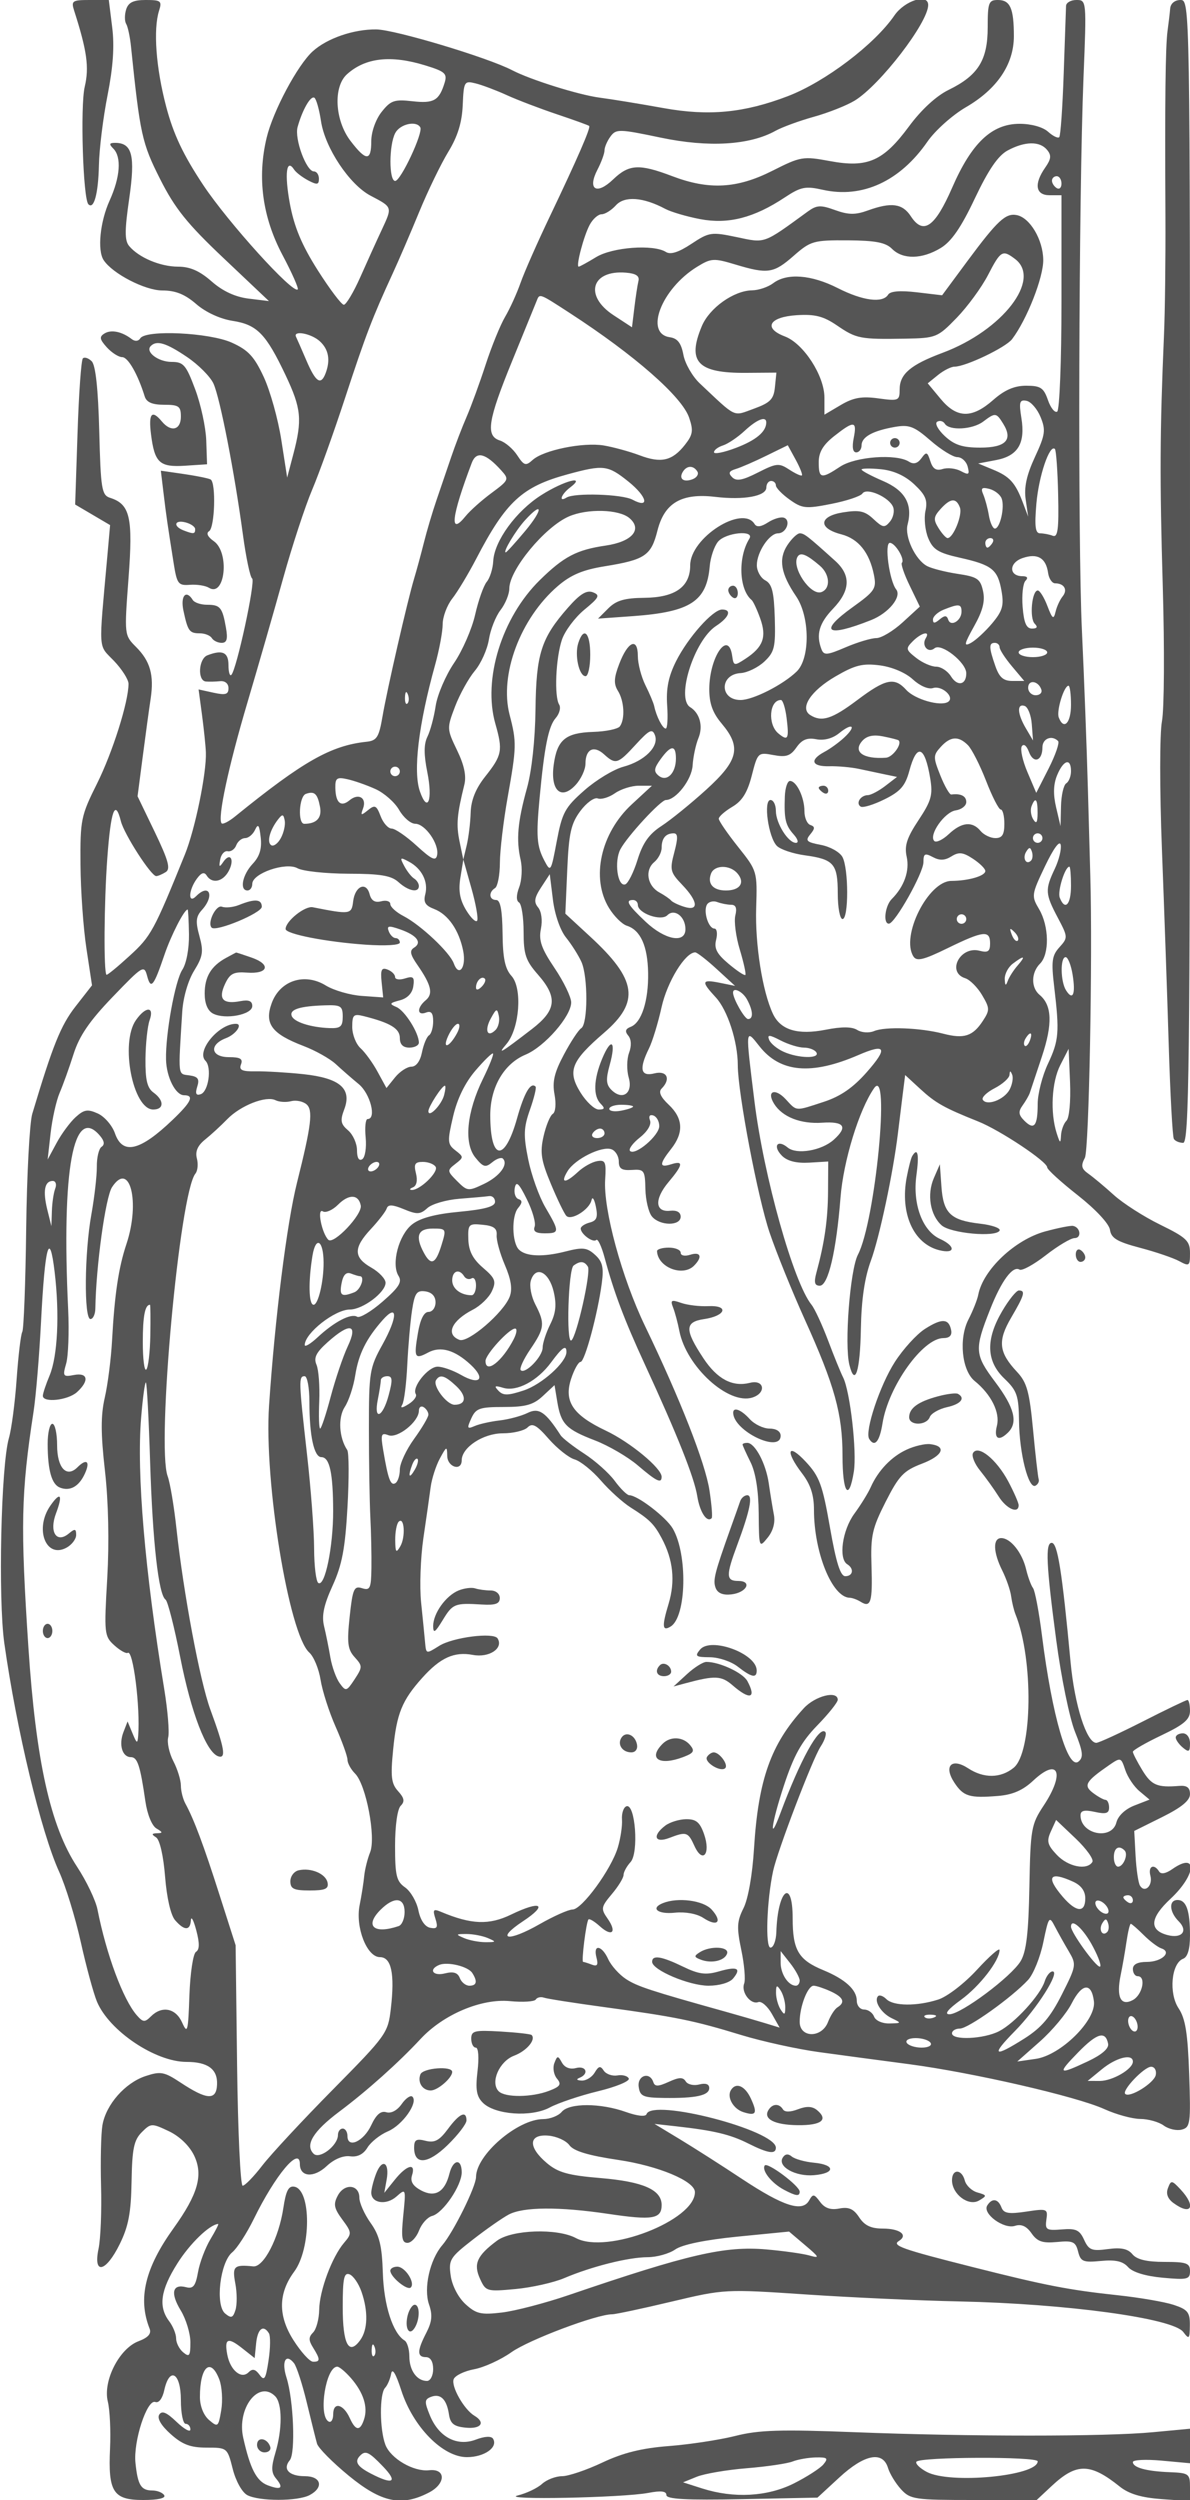 <svg xmlns="http://www.w3.org/2000/svg" version="1.0" width="250" height="525" viewBox="0 0 250 525" preserveAspectRatio="xMidYMid meet">
<g transform="translate(0,525) scale(0.01,-0.01)" fill="#555555" stroke="none">
<path d="M1558 52275 c270 -842 318 -1188 222 -1597 -96 -411 -35 -2356 77 -2468 116 -117 208 223 221 817 7 343 89 1006 182 1475 116 588 147 1029 97 1425 l-71 573 -400 0 c-369 0 -394 -17 -328 -225z"/>
<path d="M2650 52301 c-34 -110 -34 -245 0 -302 35 -56 81 -270 102 -476 190 -1844 231 -2031 612 -2784 311 -617 570 -939 1336 -1663 l950 -899 -426 52 c-283 35 -545 156 -779 362 -251 220 -453 309 -703 309 -374 0 -827 191 -1029 434 -96 115 -95 328 2 998 130 903 63 1168 -297 1168 -123 0 -131 -27 -38 -120 177 -177 146 -600 -78 -1094 -200 -441 -260 -1042 -125 -1248 185 -284 870 -638 1233 -638 278 0 474 -79 712 -285 198 -172 501 -312 764 -353 515 -80 701 -271 1115 -1144 329 -696 352 -932 161 -1657 l-129 -490 -123 790 c-67 434 -233 1028 -368 1320 -199 430 -326 567 -669 722 -467 213 -1812 277 -1926 92 -39 -63 -111 -69 -181 -15 -205 157 -430 204 -571 117 -112 -69 -103 -122 49 -291 103 -113 248 -206 323 -206 123 0 328 -358 473 -825 38 -123 158 -175 407 -175 310 0 353 -31 353 -250 0 -281 -207 -333 -400 -100 -212 255 -283 168 -227 -275 76 -595 179 -690 718 -655 l459 30 -17 501 c-10 276 -114 759 -233 1075 -191 511 -245 574 -495 574 -282 0 -560 212 -437 334 124 125 323 65 758 -229 241 -162 492 -414 559 -561 138 -303 441 -1861 618 -3170 65 -481 152 -896 194 -922 77 -48 -326 -1914 -437 -2025 -33 -33 -60 60 -60 206 0 269 -125 328 -442 206 -187 -71 -214 -534 -33 -551 69 -6 204 -3 300 7 103 10 175 -50 175 -147 0 -132 -61 -150 -314 -95 l-314 69 72 -536 c39 -295 76 -648 81 -786 16 -435 -227 -1616 -440 -2142 -650 -1604 -713 -1721 -1162 -2130 -254 -233 -473 -412 -486 -398 -61 61 -51 1512 17 2445 74 1011 165 1260 286 778 69 -274 636 -1154 742 -1151 37 0 128 39 201 85 104 66 55 244 -230 838 l-363 753 109 836 c60 460 134 1005 166 1212 74 497 -8 790 -308 1089 -246 247 -246 251 -157 1441 97 1280 33 1556 -388 1690 -175 56 -196 182 -227 1403 -23 888 -77 1383 -158 1464 -68 68 -152 95 -186 61 -35 -35 -85 -739 -112 -1566 l-50 -1503 367 -216 367 -216 -59 -662 c-183 -2039 -196 -1838 140 -2189 168 -176 306 -393 306 -482 0 -381 -336 -1443 -663 -2098 -336 -673 -353 -757 -346 -1700 4 -546 60 -1339 125 -1763 l117 -771 -349 -447 c-308 -396 -476 -814 -906 -2251 -56 -187 -114 -1274 -128 -2415 -14 -1142 -51 -2116 -82 -2165 -30 -50 -83 -493 -118 -985 -34 -492 -107 -1052 -163 -1245 -166 -578 -228 -3374 -96 -4310 258 -1823 773 -3967 1151 -4796 136 -299 341 -964 455 -1477 114 -513 267 -1076 340 -1252 257 -613 1226 -1265 1882 -1265 446 0 653 -152 641 -471 -12 -341 -209 -332 -768 38 -342 226 -417 240 -733 136 -431 -142 -832 -598 -907 -1031 -30 -177 -43 -750 -29 -1272 15 -522 -9 -1119 -53 -1325 -117 -555 154 -494 446 100 183 372 237 656 248 1311 12 690 49 871 213 1036 193 193 210 193 570 23 227 -108 433 -307 532 -513 194 -408 81 -809 -433 -1525 -601 -837 -753 -1478 -503 -2109 42 -105 -30 -187 -233 -264 -404 -152 -751 -833 -645 -1267 43 -174 64 -616 47 -981 -43 -918 65 -1086 697 -1086 310 0 479 38 441 100 -34 55 -146 100 -250 100 -237 0 -306 112 -354 578 -48 455 244 1347 418 1280 73 -27 149 73 187 248 111 505 349 365 349 -206 0 -275 45 -500 100 -500 55 0 100 -53 100 -119 0 -65 -130 6 -289 158 -211 203 -310 244 -366 153 -48 -78 41 -230 241 -408 246 -220 415 -284 754 -284 433 0 437 -3 549 -447 64 -254 196 -491 305 -550 249 -133 1063 -133 1313 1 301 161 241 396 -101 396 -334 0 -474 148 -318 335 124 150 79 1275 -70 1739 -107 336 -14 515 158 300 55 -68 175 -439 268 -824 93 -385 190 -775 216 -867 27 -92 328 -395 669 -675 686 -562 1106 -650 1682 -352 358 185 361 508 5 469 -328 -36 -809 245 -920 536 -121 319 -125 1069 -6 1194 50 52 107 185 127 295 24 131 97 11 214 -350 247 -765 872 -1400 1378 -1400 367 0 660 207 549 387 -37 59 -174 52 -362 -19 -396 -150 -779 53 -965 510 -117 286 -114 335 24 388 200 76 329 -50 377 -368 29 -195 104 -255 352 -279 323 -32 423 107 182 251 -216 129 -493 616 -435 767 29 76 223 170 431 209 208 39 561 200 783 358 369 261 1789 796 2115 796 74 0 636 120 1250 266 1106 263 1127 264 2827 150 942 -63 2388 -129 3213 -146 2251 -48 4489 -352 4708 -641 123 -163 136 -150 139 138 3 274 -44 333 -340 431 -189 62 -717 153 -1175 202 -1027 110 -1519 205 -3049 592 -1487 375 -1704 452 -1548 548 199 124 22 260 -339 260 -248 0 -383 64 -496 236 -117 178 -218 223 -418 185 -184 -35 -305 7 -403 139 -127 171 -150 174 -232 28 -141 -248 -538 -121 -1405 452 -424 281 -1012 656 -1306 834 l-536 324 450 -50 c798 -89 1142 -171 1521 -362 415 -208 579 -233 579 -88 0 367 -2601 1042 -2717 705 -20 -59 -193 -40 -433 45 -534 191 -1192 192 -1350 2 -68 -82 -243 -150 -387 -151 -539 -1 -1410 -751 -1412 -1215 -1 -203 -475 -1160 -710 -1434 -261 -304 -396 -907 -277 -1246 76 -219 62 -360 -57 -591 -197 -380 -198 -513 -7 -513 93 0 150 -94 150 -250 0 -138 -58 -250 -130 -250 -211 0 -370 221 -370 514 0 151 -45 302 -101 336 -247 153 -435 738 -456 1420 -18 573 -71 788 -258 1050 -129 182 -235 419 -235 528 0 278 -312 310 -453 46 -97 -181 -81 -266 94 -504 201 -271 203 -295 39 -487 -255 -298 -518 -1003 -524 -1408 -3 -195 -61 -410 -128 -477 -97 -97 -97 -164 0 -319 154 -247 153 -300 -3 -295 -69 2 -254 207 -412 456 -324 511 -318 981 19 1437 356 483 359 1713 4 1782 -123 24 -179 -83 -233 -447 -95 -631 -413 -1248 -633 -1226 -406 41 -444 4 -376 -360 37 -195 38 -445 3 -556 -53 -167 -89 -179 -217 -74 -211 176 -107 1075 149 1285 102 84 305 399 453 700 452 924 968 1539 968 1154 0 -274 293 -296 563 -43 154 145 345 225 490 206 157 -21 281 41 367 183 72 117 265 271 430 341 306 130 640 602 515 727 -38 38 -140 -31 -226 -154 -94 -134 -222 -203 -323 -172 -115 35 -212 -48 -316 -271 -160 -343 -500 -499 -500 -229 0 86 -45 157 -100 157 -55 0 -100 -61 -100 -135 0 -221 -387 -518 -512 -393 -184 184 -8 472 537 881 585 438 1243 1026 1712 1530 478 514 1275 851 1876 793 271 -26 516 -11 543 34 28 45 105 62 172 39 67 -24 640 -113 1272 -199 1487 -202 1878 -281 2867 -584 449 -137 1191 -300 1650 -362 458 -63 1306 -176 1883 -252 1339 -177 3517 -678 4100 -943 248 -113 588 -206 756 -207 168 -1 390 -63 492 -138 102 -75 273 -114 379 -86 180 47 191 131 156 1161 -30 867 -79 1171 -222 1386 -210 314 -153 946 95 1041 95 36 144 203 144 487 0 526 -77 747 -261 747 -189 0 -176 -249 25 -449 201 -201 67 -366 -234 -288 -394 103 -373 358 64 765 542 506 569 995 35 621 -137 -96 -239 -114 -278 -50 -107 172 -235 111 -183 -88 55 -209 -117 -374 -218 -210 -36 57 -77 339 -93 626 l-28 523 586 291 c408 203 585 348 585 482 0 137 -64 186 -225 173 -465 -38 -583 13 -776 329 -109 179 -198 353 -199 387 0 34 270 189 600 346 475 226 600 333 600 514 0 125 -24 228 -53 228 -28 0 -450 -202 -936 -450 -487 -247 -927 -450 -979 -450 -204 0 -456 791 -541 1699 -177 1897 -273 2501 -396 2501 -137 0 -115 -465 96 -2050 102 -770 279 -1633 393 -1917 169 -422 182 -536 75 -625 -223 -186 -556 960 -768 2642 -62 495 -147 945 -188 1000 -42 55 -108 235 -147 400 -83 346 -326 650 -521 650 -180 0 -171 -298 22 -683 86 -173 170 -416 186 -541 17 -124 58 -293 91 -376 382 -945 358 -2902 -39 -3224 -272 -221 -628 -225 -954 -11 -348 228 -522 51 -293 -298 192 -292 317 -331 919 -282 309 25 523 118 743 325 531 495 668 155 215 -529 -260 -393 -276 -486 -299 -1707 -18 -967 -64 -1357 -183 -1557 -195 -327 -1254 -1117 -1497 -1117 -115 0 -31 105 242 303 394 286 812 825 811 1047 -1 55 -214 -132 -475 -416 -265 -288 -624 -564 -814 -625 -446 -143 -940 -139 -1088 9 -65 65 -143 94 -173 65 -98 -98 59 -356 282 -464 214 -103 213 -106 -45 -112 -148 -4 -290 59 -322 143 -32 83 -127 150 -211 150 -84 0 -153 83 -153 185 0 229 -243 451 -700 640 -525 216 -647 421 -647 1089 0 867 -316 602 -343 -289 -6 -179 -61 -325 -123 -325 -112 0 -78 991 55 1608 92 427 828 2354 999 2615 88 133 131 272 96 307 -129 129 -523 -585 -942 -1708 -246 -662 -192 -226 72 575 210 638 369 925 702 1268 237 243 431 486 431 539 0 202 -474 84 -715 -179 -690 -751 -954 -1496 -1044 -2942 -34 -555 -124 -1064 -221 -1255 -138 -275 -145 -404 -46 -879 64 -306 91 -623 60 -704 -69 -181 137 -450 298 -389 65 24 192 -86 283 -246 l164 -290 -314 96 c-173 53 -540 159 -815 236 -1588 443 -1864 534 -2099 688 -143 94 -310 281 -372 415 -135 298 -324 326 -248 37 41 -156 17 -193 -96 -150 -83 32 -166 58 -184 58 -41 0 64 836 112 891 20 23 126 -41 237 -141 259 -234 367 -129 165 159 -145 207 -139 243 89 515 136 160 246 341 246 401 0 60 66 183 148 272 176 195 99 1236 -87 1171 -61 -21 -103 -146 -94 -278 10 -132 -30 -397 -88 -590 -139 -459 -754 -1300 -950 -1300 -85 0 -397 -139 -693 -308 -667 -381 -943 -332 -348 62 536 354 377 444 -250 140 -464 -225 -838 -210 -1475 58 -159 67 -176 45 -115 -146 58 -182 37 -218 -109 -190 -113 22 -207 161 -249 367 -37 183 -163 399 -279 481 -182 127 -211 248 -211 872 0 422 49 773 118 842 90 90 77 162 -54 307 -144 158 -161 304 -104 877 74 754 186 1029 609 1501 382 426 672 557 1064 484 344 -65 650 138 521 346 -82 133 -936 25 -1225 -155 -283 -176 -275 -178 -300 87 -11 124 -48 495 -82 825 -34 330 -12 938 48 1350 61 413 130 895 153 1073 24 177 111 447 194 600 141 260 150 263 154 52 4 -237 304 -328 304 -92 0 270 451 567 861 567 220 0 455 56 523 124 100 100 190 51 445 -242 177 -201 421 -395 543 -430 122 -35 370 -234 550 -442 180 -208 463 -464 628 -568 392 -247 492 -346 650 -642 243 -454 290 -901 146 -1381 -144 -476 -133 -585 45 -475 332 206 359 1519 42 2058 -142 240 -740 698 -913 698 -45 0 -183 135 -305 301 -122 166 -412 424 -644 574 -231 150 -453 323 -492 383 -318 492 -458 587 -693 471 -130 -64 -393 -135 -586 -158 -192 -22 -430 -75 -528 -118 -158 -68 -166 -49 -70 162 96 211 175 238 683 238 460 0 622 46 819 230 l246 229 58 -351 c78 -468 183 -576 794 -811 285 -110 690 -346 899 -525 395 -337 499 -387 499 -237 0 180 -662 727 -1172 968 -694 329 -886 615 -729 1090 64 195 153 354 198 354 89 0 363 1017 447 1661 43 325 13 447 -143 588 -169 153 -257 163 -624 69 -472 -120 -830 -105 -975 40 -146 146 -158 704 -18 872 92 111 94 161 9 189 -64 21 -99 127 -78 235 30 152 87 98 254 -240 119 -239 192 -498 163 -575 -37 -97 26 -139 207 -139 320 0 321 30 19 545 -133 227 -295 681 -361 1009 -102 503 -96 665 37 1042 86 245 140 464 118 485 -103 104 -239 -129 -390 -669 -261 -928 -562 -890 -562 71 1 587 289 1081 743 1270 399 167 957 806 957 1096 0 112 -157 437 -349 721 -278 413 -336 580 -287 824 36 179 11 365 -58 449 -94 113 -81 202 62 421 l182 278 66 -535 c38 -311 153 -644 276 -796 115 -143 261 -373 323 -511 140 -310 137 -1306 -4 -1393 -58 -36 -222 -285 -365 -555 -201 -377 -246 -571 -196 -836 37 -199 21 -372 -37 -408 -56 -35 -143 -247 -194 -472 -77 -342 -51 -505 154 -997 135 -324 281 -626 325 -672 102 -108 486 132 529 330 18 84 59 24 91 -134 47 -227 19 -298 -130 -337 -103 -27 -188 -84 -188 -125 0 -116 260 -307 327 -240 33 32 112 -137 176 -376 196 -727 409 -1293 843 -2235 683 -1481 1040 -2378 1103 -2771 53 -334 202 -561 302 -461 21 20 0 284 -46 585 -87 572 -616 1919 -1352 3447 -489 1015 -881 2455 -839 3081 24 368 4 415 -168 385 -108 -18 -289 -119 -402 -225 -271 -251 -378 -244 -220 15 156 255 723 536 925 458 83 -32 151 -146 151 -255 0 -152 62 -192 275 -178 258 18 276 -7 284 -402 5 -231 67 -490 137 -575 166 -200 604 -204 604 -5 0 94 -81 140 -221 125 -319 -35 -335 244 -34 602 307 365 321 458 55 374 -253 -80 -253 2 0 323 269 341 252 643 -51 928 -170 160 -219 269 -150 338 201 201 115 386 -149 320 -292 -73 -329 91 -117 521 74 148 193 540 266 870 119 535 497 1150 707 1150 38 0 242 -158 453 -352 l384 -352 -321 65 c-385 77 -397 31 -83 -308 246 -266 461 -928 461 -1422 1 -582 421 -2791 670 -3521 142 -418 472 -1232 733 -1810 631 -1394 797 -1991 797 -2868 0 -788 135 -980 238 -337 67 420 -78 1690 -226 1981 -49 96 -191 444 -315 774 -125 330 -281 668 -348 750 -378 469 -1003 2693 -1198 4267 -193 1557 -195 1541 105 1160 436 -552 1091 -610 2078 -183 577 250 625 151 176 -359 -287 -326 -550 -508 -901 -623 -615 -201 -562 -204 -804 56 -226 242 -408 168 -242 -98 173 -277 558 -428 1012 -397 463 31 542 -86 243 -356 -255 -231 -783 -321 -970 -165 -217 180 -320 28 -119 -174 112 -111 302 -159 569 -144 l402 24 -4 -629 c-4 -592 -72 -1067 -244 -1704 -56 -208 -38 -275 71 -275 177 0 346 722 435 1850 60 769 390 1846 705 2297 345 496 27 -2793 -339 -3495 -166 -320 -287 -1886 -179 -2317 118 -470 225 -132 241 762 11 610 79 1073 210 1428 180 487 470 1855 568 2675 23 193 67 547 97 787 l55 437 317 -292 c322 -296 501 -397 1217 -683 459 -183 1450 -842 1450 -964 0 -45 290 -309 644 -587 377 -297 656 -597 675 -725 25 -175 150 -250 631 -377 330 -87 701 -213 825 -281 210 -114 225 -102 225 169 0 257 -72 326 -625 597 -344 168 -782 449 -975 624 -192 174 -433 375 -534 446 -148 105 -162 169 -74 335 86 161 164 4210 114 5914 -2 83 -25 893 -50 1800 -25 908 -82 2415 -126 3350 -89 1891 -68 9106 33 11625 65 1615 64 1625 -149 1625 -118 0 -216 -56 -218 -125 -3 -69 -25 -705 -49 -1415 -24 -709 -66 -1313 -94 -1341 -29 -28 -134 24 -235 115 -109 98 -352 166 -597 166 -584 0 -1007 -400 -1416 -1338 -364 -835 -608 -1004 -870 -603 -176 268 -409 300 -903 121 -262 -95 -407 -93 -688 8 -305 111 -386 106 -575 -31 -944 -687 -883 -665 -1489 -537 -537 112 -581 106 -956 -142 -266 -176 -437 -231 -533 -170 -262 166 -1123 102 -1468 -108 -180 -110 -345 -200 -365 -200 -64 0 105 644 230 877 65 123 178 223 250 223 72 0 208 85 301 188 182 201 574 172 1036 -74 121 -65 451 -162 735 -216 590 -112 1128 26 1776 455 339 224 435 243 800 161 830 -186 1623 179 2200 1014 161 232 523 555 804 719 658 381 1010 902 1010 1493 0 586 -77 760 -336 760 -194 0 -214 -54 -214 -575 0 -688 -200 -1009 -819 -1312 -261 -127 -575 -416 -835 -768 -539 -730 -870 -875 -1660 -728 -566 105 -614 97 -1210 -204 -743 -375 -1330 -406 -2102 -113 -696 264 -908 253 -1244 -69 -350 -335 -545 -211 -327 208 81 156 147 338 147 403 0 66 56 197 125 291 118 161 180 160 1058 -24 1002 -210 1865 -159 2410 144 141 78 505 211 807 295 303 84 688 237 856 339 533 326 1544 1640 1544 2008 0 248 -493 95 -710 -220 -419 -610 -1456 -1395 -2240 -1695 -918 -351 -1657 -422 -2610 -250 -489 88 -1092 187 -1340 219 -438 57 -1455 375 -1842 577 -514 267 -2459 851 -2851 856 -476 6 -1035 -186 -1337 -460 -318 -287 -834 -1254 -968 -1814 -201 -839 -89 -1669 334 -2466 198 -373 342 -698 319 -720 -100 -100 -1460 1403 -1984 2190 -423 637 -627 1069 -780 1650 -214 811 -274 1620 -149 2014 65 203 38 224 -279 224 -261 0 -365 -50 -413 -199z m6279 -1173 c419 -128 470 -173 413 -362 -116 -379 -227 -443 -678 -392 -381 43 -457 16 -648 -226 -124 -158 -216 -418 -216 -611 0 -427 -109 -425 -438 6 -328 431 -365 1133 -73 1397 385 348 920 409 1640 188z m1718 -626 c221 -101 696 -282 1053 -402 358 -120 662 -230 678 -245 36 -35 -247 -685 -824 -1894 -260 -544 -538 -1173 -617 -1398 -79 -225 -226 -548 -326 -717 -100 -170 -284 -621 -408 -1002 -124 -382 -304 -874 -399 -1094 -96 -220 -242 -602 -326 -850 -84 -247 -222 -652 -307 -900 -85 -247 -205 -652 -267 -900 -62 -247 -154 -585 -204 -750 -140 -466 -571 -2344 -665 -2900 -74 -433 -119 -504 -335 -527 -749 -79 -1334 -412 -2758 -1566 -131 -107 -259 -173 -285 -148 -93 94 138 1179 542 2541 228 770 567 1947 752 2615 186 668 459 1501 607 1850 148 349 460 1220 694 1935 429 1308 572 1682 995 2600 127 275 379 860 560 1300 181 440 456 1007 610 1260 198 324 288 614 304 980 22 501 32 518 273 458 137 -34 431 -145 653 -246z m-3903 -548 c84 -559 597 -1330 1040 -1563 465 -245 461 -232 239 -711 -111 -236 -316 -689 -456 -1005 -141 -316 -296 -575 -344 -575 -48 0 -295 327 -549 727 -337 532 -494 909 -585 1400 -115 624 -71 961 91 710 39 -59 171 -160 295 -226 187 -98 225 -92 225 35 0 85 -47 154 -105 154 -160 0 -412 685 -343 932 100 361 274 664 352 616 40 -25 103 -247 140 -494z m2086 -129 c63 -114 -411 -1125 -528 -1125 -133 0 -132 757 2 1007 101 189 443 266 526 118z m13166 -471 c96 -115 88 -192 -37 -372 -242 -345 -205 -582 91 -582 l250 0 0 -2244 c0 -1234 -41 -2269 -90 -2300 -50 -31 -138 79 -195 244 -89 257 -155 300 -456 300 -249 0 -453 -88 -694 -300 -448 -394 -764 -387 -1105 25 l-270 325 216 175 c119 96 275 175 347 175 234 0 1077 403 1210 579 310 409 659 1296 654 1664 -5 424 -279 886 -557 940 -233 46 -407 -117 -1031 -958 l-537 -726 -533 63 c-349 41 -556 24 -601 -50 -114 -183 -532 -129 -1058 138 -556 282 -1068 321 -1356 103 -107 -81 -306 -148 -444 -150 -385 -6 -896 -370 -1056 -752 -315 -753 -88 -990 936 -981 l631 5 -31 -304 c-25 -254 -97 -328 -440 -453 -451 -163 -351 -210 -1138 530 -155 146 -311 417 -345 602 -47 247 -123 345 -285 368 -539 77 -177 1016 569 1477 299 184 352 187 805 51 685 -206 806 -188 1229 183 355 311 416 328 1133 324 583 -4 799 -45 932 -179 228 -228 633 -220 1025 19 225 137 428 432 716 1042 284 599 486 895 686 1004 361 195 675 201 829 15z m304 -710 c0 -86 -45 -128 -100 -94 -55 34 -100 104 -100 156 0 52 45 94 100 94 55 0 100 -70 100 -156z m-975 -1583 c564 -428 -263 -1499 -1520 -1969 -678 -253 -905 -447 -905 -771 0 -236 -21 -245 -448 -187 -348 48 -524 17 -790 -140 l-342 -202 0 359 c0 458 -439 1136 -832 1284 -460 174 -329 409 249 446 385 24 560 -20 849 -217 406 -277 483 -292 1431 -276 648 12 680 24 1081 437 227 234 524 639 659 900 266 514 304 536 568 336z m-7912 -461 c-20 -82 -59 -335 -86 -562 l-50 -411 -388 254 c-624 409 -465 953 261 893 209 -17 289 -69 263 -174z m-1441 -675 c1360 -883 2355 -1755 2505 -2195 93 -271 79 -359 -86 -569 -267 -340 -501 -394 -955 -222 -213 80 -550 172 -751 206 -435 72 -1266 -97 -1495 -304 -145 -131 -180 -121 -324 98 -88 135 -252 275 -363 310 -305 97 -256 415 258 1673 253 620 483 1184 511 1253 66 167 43 176 700 -250z m-5255 -590 c188 -170 229 -398 122 -677 -98 -256 -206 -185 -400 267 -100 234 -199 459 -219 500 -71 144 316 74 497 -90z m15144 -1594 c112 -273 98 -370 -119 -839 -175 -377 -231 -634 -194 -891 l52 -361 -113 300 c-158 415 -275 545 -630 690 l-307 127 374 71 c461 87 620 350 534 883 -54 337 -38 390 107 362 94 -18 227 -172 296 -342z m-787 -137 c213 -340 56 -504 -480 -504 -373 0 -543 55 -744 241 -143 133 -216 268 -162 302 54 33 126 15 161 -41 93 -151 584 -124 807 45 253 191 274 189 418 -43z m-4976 21 c-3 -193 -218 -372 -639 -531 -252 -96 -459 -137 -459 -91 0 46 85 110 189 143 104 33 309 171 455 307 263 244 457 318 454 172z m1837 -325 c-38 -191 -19 -300 53 -300 61 0 112 66 112 146 0 178 233 307 700 389 301 52 405 12 749 -287 219 -191 473 -348 563 -348 91 0 188 -89 217 -198 44 -170 24 -184 -143 -95 -106 57 -278 77 -382 44 -136 -43 -207 2 -259 164 -63 198 -83 205 -188 61 -81 -110 -164 -133 -263 -70 -267 169 -1124 106 -1444 -106 -398 -264 -450 -253 -450 93 0 211 91 364 325 549 419 330 483 323 410 -42z m-1088 -783 c-16 -18 -135 36 -265 121 -216 142 -269 137 -659 -61 -322 -164 -452 -188 -540 -100 -88 88 -70 130 75 174 106 32 395 157 642 279 l450 220 164 -300 c90 -165 150 -315 133 -333z m5383 -406 c16 -725 -7 -903 -113 -862 -73 28 -193 51 -266 51 -101 0 -119 146 -78 625 50 580 280 1256 389 1146 26 -26 57 -458 68 -960z m-11701 512 c171 -189 164 -204 -201 -475 -208 -153 -454 -373 -546 -487 -348 -430 -299 -12 129 1118 97 255 291 206 618 -156z m2674 -237 c396 -319 453 -577 84 -379 -216 116 -1218 148 -1385 44 -174 -107 -112 69 73 210 358 271 -124 147 -600 -156 -533 -337 -991 -967 -1013 -1388 -8 -159 -69 -355 -136 -435 -67 -81 -176 -391 -244 -690 -67 -298 -266 -755 -443 -1015 -176 -260 -350 -665 -386 -900 -35 -235 -113 -526 -173 -647 -77 -157 -78 -372 -2 -750 117 -584 7 -867 -156 -400 -147 421 -30 1400 317 2650 89 319 161 706 161 861 0 155 91 397 201 538 111 141 338 518 505 839 624 1199 962 1511 1918 1771 757 206 845 195 1279 -153z m1447 213 c35 -55 -10 -128 -98 -162 -191 -74 -298 7 -206 156 83 135 223 137 304 6z m4558 -271 c238 -224 284 -333 234 -560 -33 -154 -7 -411 59 -570 99 -239 211 -309 663 -410 679 -152 798 -247 877 -702 53 -302 19 -418 -199 -678 -145 -172 -345 -356 -446 -410 -153 -82 -142 -27 69 352 182 325 234 528 187 739 -56 255 -119 298 -533 360 -258 39 -547 113 -643 164 -247 132 -475 618 -409 870 112 429 -51 717 -520 918 -246 106 -447 213 -447 239 0 25 183 28 406 6 268 -27 507 -135 702 -318z m-2908 -21 c0 -51 130 -186 289 -299 264 -188 338 -196 875 -90 322 63 617 162 654 218 88 134 566 -78 646 -286 32 -84 2 -221 -68 -305 -111 -134 -151 -128 -346 55 -181 170 -295 195 -640 140 -509 -81 -529 -334 -35 -461 360 -94 590 -380 685 -852 57 -287 22 -341 -449 -679 -726 -521 -550 -643 389 -270 369 146 650 490 527 645 -143 182 -251 977 -132 977 112 0 322 -350 252 -419 -25 -26 49 -243 166 -483 l211 -437 -361 -331 c-198 -181 -447 -330 -553 -330 -106 0 -396 -87 -644 -193 -392 -168 -457 -173 -508 -42 -118 308 -50 545 242 851 367 383 381 703 47 1005 -582 525 -651 579 -745 579 -53 0 -171 -112 -261 -249 -191 -292 -138 -599 185 -1075 290 -427 296 -1302 11 -1578 -288 -279 -917 -598 -1179 -598 -444 0 -443 539 1 565 141 8 365 117 498 241 214 202 238 302 220 919 -17 547 -58 712 -199 787 -98 52 -178 196 -178 319 0 274 263 669 445 669 175 0 279 275 124 328 -65 23 -216 -22 -335 -99 -145 -94 -237 -105 -281 -34 -255 412 -1353 -290 -1353 -866 0 -453 -314 -676 -961 -683 -418 -4 -592 -55 -759 -221 l-216 -216 743 53 c1197 87 1541 311 1603 1045 16 189 95 422 175 518 161 193 774 252 658 63 -243 -393 -218 -1067 47 -1288 33 -27 115 -202 181 -388 140 -389 62 -602 -310 -846 -237 -155 -249 -152 -279 61 -79 556 -478 -21 -481 -694 -1 -306 69 -501 262 -730 416 -495 352 -769 -325 -1385 -324 -294 -747 -637 -942 -764 -260 -169 -393 -356 -502 -709 -82 -264 -199 -497 -259 -517 -162 -54 -235 484 -101 738 146 274 847 1034 955 1034 213 0 545 428 562 726 11 178 66 437 122 574 103 249 29 525 -174 650 -301 187 87 1405 543 1704 278 182 338 346 128 346 -194 0 -718 -589 -968 -1088 -159 -318 -210 -572 -186 -925 19 -268 5 -487 -30 -487 -66 0 -196 253 -242 471 -14 66 -97 264 -185 440 -87 176 -159 452 -159 613 0 399 -210 310 -391 -167 -113 -295 -118 -419 -27 -566 132 -211 153 -588 41 -744 -40 -56 -293 -109 -562 -117 -582 -19 -758 -166 -829 -695 -72 -537 156 -747 459 -421 115 123 209 325 209 449 0 304 174 392 389 197 245 -222 290 -208 669 206 283 308 346 339 401 196 91 -236 -214 -542 -661 -663 -203 -54 -574 -278 -822 -497 -407 -358 -466 -467 -579 -1066 -122 -649 -129 -660 -262 -406 -159 304 -174 506 -98 1320 100 1069 186 1497 336 1669 81 92 114 221 74 285 -105 170 -72 969 57 1358 61 185 273 469 471 633 314 258 338 306 181 367 -132 50 -271 -35 -523 -322 -565 -642 -669 -970 -683 -2140 -8 -636 -78 -1287 -179 -1650 -196 -706 -230 -1087 -133 -1508 38 -169 25 -426 -30 -571 -64 -168 -65 -286 -4 -323 53 -33 96 -310 96 -616 0 -475 44 -605 300 -897 420 -479 391 -748 -125 -1145 -658 -506 -740 -555 -535 -314 276 324 339 1171 106 1429 -136 150 -183 373 -188 897 -6 487 -46 698 -133 698 -150 0 -166 163 -25 250 55 34 101 273 102 531 1 258 74 874 162 1369 189 1062 192 1164 42 1740 -218 841 225 2024 1012 2702 276 237 525 342 991 417 841 136 971 224 1103 748 147 583 505 792 1213 709 604 -72 1075 14 1075 197 0 75 45 137 100 137 55 0 100 -42 100 -93z m4743 -275 c69 -179 -34 -632 -142 -632 -43 0 -100 124 -126 275 -25 151 -79 350 -119 443 -57 132 -29 156 129 115 111 -29 227 -119 258 -201z m-877 -189 c59 -152 -139 -643 -259 -643 -32 0 -118 94 -190 210 -111 178 -105 237 42 400 209 231 328 241 407 33z m-9132 -493 c-207 -247 -391 -450 -409 -450 -67 0 208 459 405 675 380 417 383 229 4 -225z m2188 271 c280 -238 58 -497 -497 -578 -610 -89 -880 -230 -1385 -726 -799 -785 -1200 -2083 -933 -3017 160 -563 142 -660 -217 -1112 -197 -250 -294 -490 -302 -752 -6 -212 -44 -521 -83 -686 l-72 -300 -78 376 c-73 355 -56 564 100 1195 46 185 -3 415 -153 724 -215 446 -216 461 -41 920 98 256 284 592 414 747 130 154 263 451 296 659 33 209 143 486 244 617 102 132 185 335 185 453 0 392 745 1293 1250 1513 389 170 1053 152 1272 -33z m7628 -521 c-34 -55 -82 -100 -106 -100 -24 0 -44 45 -44 100 0 55 48 100 106 100 58 0 78 -45 44 -100z m-3625 -481 c210 -180 229 -477 34 -552 -228 -87 -640 521 -502 744 61 99 191 46 468 -192z m4794 -151 c17 -120 84 -218 148 -218 190 0 269 -136 158 -273 -57 -70 -125 -217 -150 -327 -40 -168 -67 -148 -171 125 -68 179 -159 325 -202 325 -125 0 -178 -584 -64 -698 69 -69 51 -102 -58 -102 -118 0 -169 120 -196 454 -20 250 7 497 60 550 61 61 39 96 -63 96 -289 0 -289 280 0 380 315 109 493 5 538 -312z m-1819 -812 c0 -189 -226 -327 -279 -170 -31 94 -74 95 -181 6 -105 -88 -140 -88 -140 -1 0 63 101 156 225 206 319 128 375 122 375 -41z m-750 -556 c-97 -157 48 -326 184 -213 140 116 666 -299 666 -526 0 -246 -185 -283 -321 -65 -70 112 -210 204 -312 204 -102 0 -291 83 -420 185 -219 171 -223 196 -70 350 181 180 372 226 273 65z m1550 -192 c0 -51 117 -231 259 -400 l259 -308 -249 0 c-190 0 -276 75 -359 315 -136 389 -138 485 -10 485 55 0 100 -42 100 -92z m1000 -108 c0 -55 -135 -100 -300 -100 -165 0 -300 45 -300 100 0 55 135 100 300 100 165 0 300 -45 300 -100z m-2823 -567 c149 -137 327 -214 425 -182 189 60 466 -197 313 -292 -161 -99 -696 55 -875 252 -248 274 -432 237 -1028 -211 -532 -400 -749 -469 -990 -316 -228 145 11 510 532 812 411 239 570 278 932 231 258 -34 540 -154 691 -294z m2700 -214 c22 -66 -32 -119 -119 -119 -87 0 -158 71 -158 158 0 177 215 146 277 -39z m623 -319 c0 -385 -152 -542 -257 -267 -53 136 110 667 205 667 28 0 52 -180 52 -400z m-13940 27 c-33 -33 -56 26 -52 131 5 117 28 141 60 61 29 -72 26 -159 -8 -192z m7965 -302 c55 -446 30 -495 -173 -327 -229 190 -190 702 54 702 40 0 93 -169 119 -375z m5151 -133 l26 -342 -147 250 c-183 309 -196 530 -30 476 69 -23 137 -195 151 -384z m-3940 -280 c-109 -102 -297 -238 -417 -302 -318 -170 -268 -311 106 -301 179 4 460 -21 625 -57 165 -35 411 -87 548 -116 l247 -51 -247 -190 c-137 -105 -302 -192 -367 -193 -154 -3 -259 -173 -149 -241 47 -29 272 40 500 153 334 165 436 282 521 596 159 592 326 531 440 -161 57 -343 22 -468 -247 -873 -245 -370 -299 -537 -248 -768 65 -296 -52 -626 -314 -888 -142 -142 -186 -522 -59 -517 129 5 725 1066 725 1291 0 181 29 197 198 107 142 -76 251 -72 390 15 156 97 242 88 452 -50 143 -94 260 -209 260 -257 0 -103 -351 -206 -713 -208 -486 -2 -1068 -1160 -798 -1586 69 -109 211 -75 722 175 751 366 889 381 889 98 0 -168 -45 -200 -220 -154 -408 107 -700 -451 -302 -577 98 -31 258 -191 354 -354 163 -275 164 -316 16 -542 -212 -323 -395 -382 -834 -268 -480 125 -1217 153 -1452 54 -105 -44 -262 -33 -353 24 -111 70 -327 71 -662 5 -590 -116 -951 -7 -1111 338 -219 469 -374 1452 -350 2215 24 775 22 782 -381 1288 -223 280 -405 546 -405 590 0 45 128 157 284 250 208 122 318 299 410 658 124 483 131 489 454 429 267 -50 357 -20 484 160 114 163 224 209 416 172 165 -32 344 16 482 128 282 229 369 153 106 -92z m1141 -59 c82 -72 -122 -355 -263 -365 -478 -34 -701 122 -501 351 94 107 231 138 437 97 165 -33 312 -70 327 -83z m1457 -101 c82 -82 253 -419 382 -750 128 -331 267 -602 308 -602 42 0 76 -135 76 -300 0 -227 -46 -300 -188 -300 -103 0 -244 68 -312 150 -174 210 -398 187 -668 -67 -127 -119 -264 -184 -304 -144 -124 123 216 609 450 643 122 18 222 96 222 175 0 127 -116 184 -315 158 -36 -5 -140 176 -230 401 -152 381 -152 422 6 596 205 227 375 238 573 40z m1895 86 c34 -34 -55 -293 -198 -575 l-261 -513 -185 435 c-102 239 -155 483 -119 542 40 63 101 15 150 -116 95 -257 284 -194 284 95 0 185 197 264 329 132z m-8029 -368 c0 -310 -193 -500 -365 -358 -105 87 -96 153 43 345 218 301 322 305 322 13z m8300 -264 c0 -107 -45 -222 -100 -256 -55 -34 -105 -250 -110 -481 l-10 -419 -93 397 c-64 272 -57 485 22 675 133 321 291 367 291 84z m-14100 -6 c0 -55 -45 -100 -100 -100 -55 0 -100 45 -100 100 0 55 45 100 100 100 55 0 100 -45 100 -100z m-515 -369 c184 -82 409 -280 500 -440 91 -159 243 -290 338 -290 209 -1 506 -426 460 -658 -26 -133 -112 -94 -428 195 -217 199 -454 362 -527 362 -73 0 -178 117 -232 261 -87 228 -120 244 -266 125 -146 -118 -159 -114 -103 36 83 223 -94 330 -284 172 -182 -151 -292 -54 -298 261 -4 204 32 231 250 182 140 -30 406 -123 590 -206z m5388 -322 c-654 -604 -862 -1548 -480 -2175 106 -174 275 -342 375 -374 287 -91 438 -424 448 -989 10 -588 -138 -1048 -367 -1135 -111 -43 -125 -95 -50 -185 65 -78 71 -214 16 -362 -48 -131 -51 -364 -7 -518 95 -330 -131 -490 -364 -258 -111 111 -119 221 -35 523 139 504 34 592 -158 133 -182 -437 -193 -787 -31 -949 93 -93 84 -120 -42 -120 -89 0 -261 161 -383 357 -279 452 -198 657 497 1256 756 651 689 1114 -294 2019 l-521 481 40 918 c33 769 78 971 274 1236 129 174 294 294 367 266 73 -28 235 21 360 108 124 87 350 159 502 159 l276 0 -423 -391z m-6550 -53 c44 -230 -72 -356 -331 -356 -140 0 -110 577 33 628 181 65 245 6 298 -272z m15075 -131 c-1 -200 -25 -237 -90 -134 -49 77 -66 201 -38 275 81 211 130 158 128 -141z m-15897 -523 c-61 -114 -152 -182 -202 -152 -99 62 -31 319 142 541 92 118 114 115 140 -20 18 -88 -18 -254 -80 -369z m-594 -544 c-216 -231 -279 -558 -107 -558 55 0 100 63 100 139 0 221 706 464 950 328 110 -62 589 -113 1064 -115 681 -1 906 -39 1058 -177 210 -190 428 -231 428 -81 0 52 -45 122 -99 156 -55 33 -149 152 -208 263 -98 183 -89 192 97 92 273 -146 412 -424 344 -687 -43 -163 2 -237 187 -307 293 -112 524 -446 610 -882 68 -348 -91 -557 -198 -260 -83 231 -694 806 -1055 993 -153 79 -278 192 -278 252 0 60 -86 87 -191 59 -132 -34 -208 12 -244 149 -71 274 -308 171 -346 -151 -33 -275 -59 -279 -848 -123 -165 33 -571 -292 -571 -457 0 -105 845 -271 1675 -329 423 -29 725 -11 725 44 0 52 -40 94 -89 94 -49 0 -114 64 -144 143 -45 117 -2 124 239 40 351 -122 468 -276 293 -384 -99 -61 -83 -143 71 -364 291 -420 335 -606 174 -740 -189 -157 -185 -332 6 -259 108 42 150 -10 150 -183 0 -133 -39 -265 -87 -295 -48 -30 -114 -190 -148 -356 -37 -186 -122 -302 -221 -302 -89 0 -244 -101 -344 -224 l-181 -225 -185 339 c-101 187 -263 410 -359 497 -96 87 -175 287 -175 446 0 257 27 282 246 227 556 -140 754 -260 754 -458 0 -135 66 -202 200 -202 110 0 200 47 200 105 0 204 -295 672 -471 747 -156 66 -147 84 71 141 159 41 262 149 283 295 28 194 0 220 -175 165 -114 -37 -208 -23 -208 30 0 52 -71 123 -158 156 -126 49 -151 -2 -125 -262 l33 -323 -450 32 c-247 17 -588 116 -756 219 -447 274 -965 104 -1137 -374 -156 -431 1 -641 670 -897 249 -95 552 -265 675 -378 122 -113 340 -304 485 -423 244 -202 378 -733 185 -733 -42 0 -61 -175 -40 -388 20 -214 -12 -419 -73 -456 -68 -42 -109 29 -109 189 0 141 -84 329 -187 417 -157 134 -170 207 -80 444 164 435 -94 655 -863 737 -341 36 -788 62 -993 59 -294 -5 -360 26 -314 146 45 116 -15 152 -252 152 -385 0 -425 262 -61 400 208 79 359 300 205 300 -362 0 -838 -577 -639 -776 138 -138 64 -649 -101 -703 -97 -32 -117 14 -71 160 51 160 16 211 -165 236 -247 35 -237 -52 -150 1340 19 296 122 651 248 856 186 302 202 404 113 728 -85 307 -75 410 53 551 271 299 156 567 -123 288 -173 -173 -161 126 15 366 93 128 156 149 206 69 112 -181 341 -135 464 94 130 243 31 405 -116 188 -80 -118 -93 -108 -63 53 20 110 91 188 158 174 67 -14 148 42 179 125 32 83 116 151 187 151 71 0 165 79 209 175 64 137 89 101 118 -161 27 -239 -23 -400 -170 -556z m8859 244 c-98 -369 -86 -420 164 -681 337 -351 357 -562 45 -464 -124 38 -247 98 -275 131 -27 34 -140 112 -250 172 -253 140 -307 468 -105 636 85 71 155 205 155 300 0 200 86 304 253 304 90 0 93 -97 13 -398z m7734 298 c0 -55 -45 -100 -100 -100 -55 0 -100 45 -100 100 0 55 45 100 100 100 55 0 100 -45 100 -100z m259 -646 c-207 -436 -202 -524 62 -1023 216 -408 217 -423 36 -623 -158 -175 -174 -295 -110 -831 113 -957 100 -1125 -132 -1618 -118 -251 -215 -630 -215 -841 0 -466 -74 -559 -280 -353 -123 124 -131 190 -37 321 65 90 133 209 152 264 18 55 132 399 254 763 228 685 213 1078 -49 1295 -183 152 -179 468 10 656 200 201 190 787 -20 1143 -165 279 -161 305 125 905 179 373 308 550 329 446 18 -93 -38 -320 -125 -504z m-499 173 c-101 -102 -185 51 -102 186 63 102 87 102 121 1 23 -70 15 -154 -19 -187z m-11635 -1260 c-26 -46 -130 52 -231 218 -133 220 -167 406 -122 683 l62 381 169 -600 c93 -329 148 -636 122 -682z m5471 987 c161 -193 49 -354 -246 -354 -270 0 -394 141 -312 355 72 187 403 187 558 -1z m7004 -254 c0 -400 -127 -534 -237 -249 -50 132 111 649 203 649 19 0 34 -180 34 -400z m-9100 -402 c0 -178 488 -350 620 -218 149 149 380 -29 380 -292 0 -308 -430 -228 -836 155 -377 355 -435 457 -264 457 55 0 100 -46 100 -102z m1960 2 c99 0 126 -70 88 -225 -30 -124 12 -448 95 -720 82 -273 134 -511 116 -529 -19 -19 -178 87 -354 235 -247 208 -306 322 -260 504 32 129 16 235 -36 235 -127 0 -240 369 -155 506 36 59 133 82 214 51 82 -31 213 -57 292 -57z m-11390 -621 c4 -304 -54 -614 -141 -746 -151 -232 -354 -1347 -341 -1883 8 -370 200 -750 379 -750 219 0 154 -140 -242 -518 -686 -656 -1050 -741 -1210 -282 -57 165 -219 352 -359 416 -215 97 -289 85 -466 -75 -116 -105 -296 -348 -400 -541 l-189 -350 62 550 c34 302 119 685 190 850 71 165 203 532 293 816 122 383 335 694 822 1200 634 659 660 675 724 435 77 -290 138 -215 364 452 139 408 415 947 486 947 11 0 23 -234 28 -521z m16330 321 c0 -55 -45 -100 -100 -100 -55 0 -100 45 -100 100 0 55 45 100 100 100 55 0 100 -45 100 -100z m1081 -453 c-31 -30 -87 25 -125 124 -54 142 -42 154 56 56 69 -68 99 -149 69 -180z m-2 -522 c-84 -96 -178 -242 -208 -325 -41 -112 -57 -102 -63 39 -4 104 71 249 167 322 243 185 284 171 104 -36z m1155 -195 c66 -409 5 -554 -138 -327 -118 186 -124 697 -9 697 48 0 114 -166 147 -370z m-12416 -252 c-71 -71 -118 -77 -118 -15 0 134 118 252 185 185 28 -28 -2 -105 -67 -170z m5578 -271 c126 -234 134 -407 20 -407 -73 0 -316 427 -316 555 0 124 206 21 296 -148z m-8496 -357 c0 -208 -46 -248 -275 -240 -402 15 -755 129 -798 259 -45 134 177 203 698 219 336 11 375 -14 375 -238z m3211 -279 c-173 -173 -239 -9 -98 245 115 210 132 215 167 48 21 -102 -10 -234 -69 -293z m-808 -65 c-161 -301 -321 -354 -188 -62 65 141 156 256 205 256 48 0 40 -87 -17 -194z m7286 -306 c110 0 227 -45 261 -100 84 -136 -381 -127 -690 14 -137 62 -273 175 -302 251 -43 111 3 109 240 -14 161 -83 382 -151 491 -151z m4746 146 c-33 -85 -81 -133 -107 -107 -27 26 -18 96 18 154 98 160 156 129 89 -47z m770 -1681 c-58 -58 -109 -197 -115 -310 -9 -176 -21 -169 -90 45 -140 436 -106 1080 75 1433 l175 342 30 -703 c16 -398 -16 -748 -75 -807z m-12258 881 c-342 -697 -406 -1351 -161 -1654 165 -204 213 -217 355 -100 90 75 191 110 224 77 121 -122 -68 -374 -399 -532 -328 -156 -349 -154 -562 59 -212 212 -213 226 -37 362 177 137 177 147 1 283 -168 130 -172 188 -50 711 86 371 250 708 469 964 185 216 352 379 370 360 19 -18 -76 -257 -210 -530z m11063 -228 c-114 -212 -479 -350 -563 -213 -30 48 83 157 250 243 167 87 307 212 311 280 6 92 20 93 56 3 27 -66 2 -207 -54 -313z m-11880 -115 c-55 -208 -330 -490 -330 -337 0 93 285 534 346 534 20 0 12 -89 -16 -197z m-3215 -128 c102 27 247 -2 322 -64 144 -120 106 -435 -198 -1649 -214 -854 -464 -2851 -587 -4685 -106 -1589 417 -4796 845 -5180 94 -84 201 -342 238 -575 37 -232 179 -675 316 -984 137 -310 249 -622 249 -693 0 -72 72 -203 160 -291 231 -231 442 -1338 315 -1654 -55 -137 -111 -362 -124 -500 -13 -137 -56 -411 -96 -609 -92 -465 152 -1091 427 -1091 240 0 314 -348 229 -1080 -59 -516 -92 -560 -1217 -1700 -635 -643 -1303 -1361 -1483 -1595 -180 -234 -366 -425 -413 -425 -47 0 -100 1136 -117 2525 l-31 2525 -336 1050 c-335 1050 -540 1597 -719 1924 -52 95 -95 266 -95 380 0 113 -71 344 -159 513 -87 168 -135 394 -107 500 27 107 -10 563 -84 1014 -407 2481 -582 4533 -485 5696 35 428 81 761 101 740 20 -20 60 -774 88 -1677 53 -1683 177 -2781 324 -2882 46 -32 184 -575 308 -1208 229 -1169 551 -2007 803 -2084 166 -50 128 172 -170 984 -218 594 -563 2432 -712 3800 -51 468 -134 963 -185 1100 -236 641 251 5948 584 6355 47 58 61 201 30 318 -38 146 16 270 171 395 125 100 335 293 467 429 280 288 815 498 1015 398 77 -38 223 -47 326 -20z m7185 -113 c0 -21 -112 -60 -250 -86 -137 -27 -250 -10 -250 38 0 47 113 86 250 86 138 0 250 -17 250 -38z m550 -410 c0 -198 -506 -629 -614 -522 -36 37 56 163 205 281 160 126 248 273 215 359 -34 89 -7 130 69 105 69 -23 125 -123 125 -223z m-11744 -210 c87 -104 96 -180 28 -225 -57 -37 -102 -224 -100 -417 2 -192 -50 -642 -114 -1000 -146 -800 -158 -2200 -20 -2200 55 0 102 101 103 225 14 883 213 2335 351 2545 372 568 596 -311 303 -1192 -167 -501 -250 -1059 -303 -2028 -21 -385 -90 -925 -153 -1200 -86 -377 -85 -756 4 -1539 73 -646 91 -1498 48 -2251 -68 -1166 -62 -1221 149 -1412 120 -109 248 -180 283 -158 112 68 264 -1147 218 -1740 -14 -175 -29 -169 -119 50 l-104 250 -87 -225 c-102 -265 -25 -525 157 -525 138 0 196 -178 304 -927 40 -277 138 -516 233 -571 135 -80 138 -97 13 -100 -117 -4 -121 -23 -21 -87 77 -49 154 -384 189 -824 35 -445 119 -811 211 -916 194 -223 318 -223 331 0 6 96 57 1 113 -211 72 -272 70 -406 -6 -453 -60 -37 -121 -447 -138 -914 -26 -764 -41 -820 -152 -572 -135 305 -426 362 -658 129 -128 -127 -164 -124 -295 25 -288 331 -638 1271 -826 2221 -38 193 -231 597 -429 898 -560 852 -864 2221 -1022 4602 -169 2558 -155 3243 106 4942 51 326 122 1181 159 1900 82 1599 177 1951 285 1053 107 -890 64 -1775 -105 -2180 -78 -186 -142 -379 -142 -427 0 -152 526 -95 717 77 263 239 232 417 -63 360 -229 -44 -241 -27 -164 240 45 157 64 668 42 1135 -141 2959 112 4320 674 3642z m10594 58 c0 -55 -70 -100 -156 -100 -86 0 -128 45 -94 100 34 55 104 100 156 100 52 0 94 -45 94 -100z m-4750 -700 c-34 -55 -107 -100 -162 -100 -55 0 -72 45 -38 100 34 55 107 100 162 100 55 0 72 -45 38 -100z m1202 -3 c67 -108 -331 -494 -502 -486 -55 3 -44 27 25 55 77 31 102 143 64 292 -49 197 -23 242 144 242 113 0 234 -46 269 -103z m-7991 -455 c-34 -87 -66 -301 -71 -475 l-10 -317 -87 350 c-96 391 -56 600 115 600 62 0 86 -71 53 -158z m6418 -357 c37 -189 -572 -832 -682 -720 -140 143 -242 675 -115 596 61 -37 205 26 321 142 226 226 430 219 476 -18z m2821 77 c0 -99 -212 -158 -747 -209 -509 -47 -827 -132 -996 -266 -280 -220 -441 -830 -285 -1080 81 -128 12 -239 -335 -541 -239 -208 -480 -351 -534 -318 -127 79 -479 -104 -828 -429 -151 -141 -274 -214 -273 -163 4 250 634 744 948 744 271 0 750 359 750 562 0 81 -135 224 -299 318 -377 214 -379 415 -8 812 160 172 310 366 331 430 29 88 120 84 360 -15 277 -115 345 -112 494 23 96 87 398 174 673 196 274 21 555 46 624 56 69 10 125 -44 125 -120z m34 -700 c-9 -103 69 -385 172 -626 132 -307 162 -507 102 -666 -128 -335 -874 -977 -1056 -907 -296 114 -166 403 286 636 158 82 337 256 396 387 95 207 71 270 -188 492 -213 183 -299 350 -307 594 -10 320 6 337 300 308 234 -22 307 -77 295 -218z m-1160 -212 c-122 -396 -220 -437 -370 -157 -186 347 -127 507 187 507 286 0 289 -6 183 -350z m-2476 -362 c3 -402 -113 -888 -210 -888 -103 0 -113 486 -23 1033 70 420 231 320 233 -145z m5553 -89 c69 -112 -239 -1480 -349 -1548 -110 -68 -63 1491 48 1572 138 102 227 95 301 -24z m-4793 -199 c118 0 20 -287 -116 -339 -270 -104 -316 -70 -265 195 33 172 96 237 194 200 80 -31 164 -56 187 -56z m2193 -2 c35 -56 105 -75 156 -44 51 32 93 -35 93 -148 0 -113 -41 -206 -92 -206 -228 0 -408 137 -408 311 0 203 148 254 251 87z m1880 -320 c65 -278 47 -451 -72 -690 -87 -175 -159 -395 -159 -488 0 -187 -367 -566 -460 -474 -32 32 59 230 201 439 302 444 312 542 104 945 -85 165 -127 390 -92 501 101 317 379 182 478 -233z m-2481 -228 c0 -110 -66 -200 -147 -200 -96 0 -174 -154 -223 -444 -89 -520 -68 -560 215 -409 260 140 559 54 893 -256 323 -300 191 -440 -203 -214 -165 95 -387 173 -491 173 -201 0 -547 -433 -459 -576 29 -46 -40 -141 -152 -211 -136 -85 -180 -89 -133 -12 40 63 87 438 106 832 19 394 64 911 100 1148 56 366 98 425 280 400 137 -20 214 -103 214 -231z m-5992 -693 c-6 -354 -44 -677 -85 -717 -40 -40 -73 219 -73 577 0 543 46 783 151 783 10 0 13 -290 7 -643z m4878 -191 c-272 -491 -286 -577 -286 -1766 0 -687 14 -1520 30 -1850 17 -330 27 -817 23 -1081 -6 -426 -29 -474 -197 -421 -168 54 -197 -12 -260 -598 -59 -552 -42 -689 105 -851 167 -185 167 -207 -1 -464 -169 -256 -184 -260 -312 -85 -75 102 -163 346 -197 542 -33 197 -93 493 -133 658 -53 221 -6 444 179 850 199 436 264 778 313 1650 34 605 32 1145 -5 1200 -173 257 -197 682 -52 904 84 127 183 426 220 664 71 449 231 770 578 1163 319 359 316 64 -5 -515z m-731 -41 c-97 -206 -257 -679 -356 -1050 -98 -371 -199 -675 -223 -675 -24 0 -33 259 -19 575 13 316 -13 661 -58 766 -63 146 -9 256 236 475 469 419 643 381 420 -91z m3486 150 c-242 -468 -591 -737 -591 -455 0 138 496 680 622 680 47 0 33 -101 -31 -225z m1109 -267 c0 -216 -518 -682 -897 -807 -333 -110 -432 -111 -531 -7 -98 103 -79 115 98 62 287 -87 720 143 1008 534 235 319 322 378 322 218z m-5400 -1045 c0 -715 97 -1163 251 -1163 174 0 246 -331 248 -1131 1 -751 -172 -1597 -311 -1512 -48 30 -88 356 -89 724 -1 368 -67 1254 -148 1969 -176 1559 -179 1650 -51 1650 55 0 100 -242 100 -537z m1665 137 c-125 -470 -319 -544 -227 -87 34 171 62 351 62 400 0 48 61 87 136 87 110 0 116 -77 29 -400z m1418 194 c227 -212 212 -394 -33 -394 -165 0 -464 396 -390 516 81 131 184 101 423 -122z m-583 -601 c0 -52 -135 -281 -300 -509 -165 -228 -300 -517 -300 -643 0 -126 -42 -255 -93 -287 -100 -62 -153 80 -255 684 -58 341 -45 381 107 323 193 -75 641 284 641 512 0 76 45 111 100 77 55 -34 100 -105 100 -157z m-288 -1160 c-118 -203 -146 -138 -50 113 35 90 84 142 110 116 25 -26 -1 -129 -60 -229z m-302 -1605 c-88 -151 -104 -131 -107 130 -2 170 31 343 72 385 119 121 149 -319 35 -515z m15531 -5145 l209 -175 -319 -124 c-191 -74 -342 -216 -377 -354 -96 -382 -754 -254 -754 148 0 101 80 120 300 72 235 -52 300 -31 300 92 0 87 -34 159 -75 161 -41 2 -159 67 -262 145 -207 157 -158 241 336 583 246 169 252 167 341 -101 50 -150 185 -352 301 -447z m-992 -1484 c-112 -182 -512 -102 -748 150 -198 210 -217 286 -124 491 l110 241 412 -391 c226 -216 384 -437 350 -491z m677 241 c81 -80 -24 -340 -137 -340 -49 0 -89 90 -89 200 0 195 106 261 226 140z m-1081 -656 c168 -76 255 -196 255 -350 0 -309 -190 -296 -472 32 -364 424 -281 545 217 318z m1255 -390 c0 -58 -45 -78 -100 -44 -55 34 -100 82 -100 106 0 24 45 44 100 44 55 0 100 -48 100 -106z m-15300 -247 c0 -139 -56 -272 -125 -295 -522 -176 -721 2 -381 342 285 285 506 265 506 -47z m14781 59 c25 -75 -12 -112 -87 -87 -72 24 -151 103 -175 175 -25 75 12 112 87 87 72 -24 151 -103 175 -175z m-828 -884 c164 -277 160 -302 -146 -908 -239 -473 -427 -694 -780 -919 -654 -414 -718 -368 -208 150 466 472 961 1255 794 1255 -55 0 -129 -93 -165 -207 -93 -292 -627 -877 -958 -1048 -319 -165 -990 -196 -990 -45 0 55 75 100 166 100 175 0 1086 649 1431 1020 112 120 256 476 321 791 112 542 126 560 242 335 68 -131 200 -367 293 -524z m807 405 c-101 -102 -185 51 -102 186 63 102 87 102 121 1 23 -70 15 -154 -19 -187z m-298 -309 c122 -230 186 -418 143 -418 -87 0 -605 717 -605 839 0 196 262 -42 462 -421z m1064 247 c130 -130 297 -256 372 -281 231 -77 9 -284 -304 -284 -195 0 -294 -51 -294 -150 0 -82 45 -150 100 -150 183 0 103 -391 -101 -501 -255 -136 -351 61 -255 527 37 178 92 493 122 699 30 206 71 375 90 375 19 0 141 -106 270 -235z m-13776 -65 c182 -78 178 -86 -50 -86 -137 0 -340 39 -450 86 -182 78 -178 86 50 86 138 0 340 -39 450 -86z m6550 -891 c0 -60 -36 -109 -80 -109 -158 0 -320 245 -320 483 l0 244 200 -254 c110 -140 200 -304 200 -364z m-6878 158 c114 -178 93 -267 -61 -267 -77 0 -167 72 -201 161 -44 114 -134 142 -311 98 -253 -64 -353 80 -124 177 177 74 609 -30 697 -169z m6575 -717 c0 -166 -17 -174 -97 -50 -53 83 -97 240 -97 350 0 166 17 174 97 50 53 -82 97 -240 97 -350z m948 334 c273 -124 320 -232 149 -338 -59 -36 -147 -174 -198 -306 -130 -344 -596 -341 -596 3 0 320 169 757 293 757 54 0 212 -52 352 -116z m5537 -216 c46 -395 -698 -1129 -1222 -1204 l-389 -56 474 419 c261 231 563 592 670 803 218 427 419 443 467 38z m-3363 -336 c-72 -29 -159 -26 -192 8 -33 33 26 56 131 52 117 -5 141 -28 61 -60z m4281 -194 c0 -82 -45 -122 -100 -88 -55 34 -100 129 -100 212 0 82 45 122 100 88 55 -34 100 -129 100 -212z m-620 -358 c19 -98 -134 -230 -424 -367 -628 -295 -654 -272 -205 188 397 407 575 457 629 179z m-3730 20 c35 -56 -47 -100 -188 -100 -138 0 -278 45 -312 100 -35 56 47 100 188 100 138 0 278 -45 312 -100z m4250 -394 c0 -157 -428 -406 -697 -406 l-253 1 300 246 c303 248 650 333 650 159z m481 -280 c-33 -170 -550 -490 -642 -398 -74 74 397 568 543 570 73 1 118 -76 99 -172z m-12319 -1475 c90 -124 397 -216 1029 -310 843 -125 1604 -444 1608 -673 9 -595 -1851 -1315 -2501 -967 -391 209 -1346 177 -1659 -57 -421 -314 -497 -487 -354 -800 120 -264 142 -270 744 -214 342 32 801 135 1021 228 582 247 1348 439 1753 441 194 0 457 74 584 163 146 102 628 201 1310 269 l1080 106 336 -285 c308 -261 315 -280 87 -216 -137 38 -542 95 -900 126 -874 76 -1633 -99 -4150 -958 -495 -169 -1128 -334 -1406 -367 -440 -52 -540 -29 -765 176 -151 139 -280 386 -310 595 -48 336 -18 384 465 760 284 221 622 457 753 526 307 163 1057 168 2095 14 928 -138 1118 -106 1118 187 0 320 -389 491 -1286 566 -677 56 -890 116 -1124 313 -402 338 -389 611 26 578 175 -14 375 -104 446 -201z m-7542 -1976 c-107 -179 -225 -489 -260 -690 -52 -292 -102 -355 -251 -316 -288 75 -334 -124 -112 -488 111 -182 202 -483 203 -668 0 -289 -22 -319 -150 -213 -83 68 -150 200 -150 293 0 93 -66 256 -147 363 -230 304 -180 652 172 1210 263 418 675 817 858 831 18 2 -55 -143 -163 -322z m3173 -1098 c145 -416 135 -801 -28 -1023 -238 -326 -365 -82 -365 699 0 601 27 730 143 686 79 -30 191 -193 250 -362z m-1943 -877 c34 -55 31 -311 -8 -567 -59 -395 -88 -442 -189 -303 -89 120 -149 134 -232 51 -151 -151 -383 42 -446 370 -65 342 11 375 313 136 l262 -207 31 310 c31 308 151 401 269 210z m2210 -473 c-33 -33 -56 26 -52 131 5 117 28 141 60 61 29 -72 26 -159 -8 -192z m-3252 -498 c56 -148 74 -437 40 -642 -60 -356 -71 -365 -256 -207 -115 98 -192 292 -192 484 0 639 226 842 408 365z m2764 32 c262 -301 360 -604 278 -861 -82 -259 -178 -253 -301 19 -135 299 -349 350 -349 83 0 -117 -45 -186 -100 -152 -217 134 -53 1150 185 1150 44 0 172 -108 287 -239z m-1592 -381 c152 -152 154 -693 5 -1190 -90 -302 -87 -417 14 -539 167 -201 108 -249 -175 -142 -235 89 -368 346 -514 997 -139 619 323 1221 670 874z m2270 -1480 c313 -327 209 -387 -255 -147 -294 152 -355 254 -228 380 112 113 185 78 483 -233z"/>
<path d="M18700 43200 c0 -55 45 -100 100 -100 55 0 100 45 100 100 0 55 -45 100 -100 100 -55 0 -100 -45 -100 -100z"/>
<path d="M15300 40106 c0 -52 45 -122 100 -156 55 -34 100 8 100 94 0 86 -45 156 -100 156 -55 0 -100 -42 -100 -94z"/>
<path d="M12148 38993 c-80 -252 18 -693 154 -693 54 0 98 203 98 450 0 468 -138 602 -252 243z"/>
<path d="M16488 35775 c-17 -477 13 -606 187 -800 88 -99 108 -175 46 -175 -163 0 -421 412 -421 672 0 126 -51 228 -113 228 -154 0 -45 -785 134 -964 75 -75 337 -163 583 -197 614 -84 696 -178 696 -801 0 -296 45 -538 100 -538 131 0 130 1058 -1 1302 -56 104 -260 219 -453 255 -302 57 -334 88 -224 221 102 123 102 163 3 197 -69 23 -125 153 -125 290 0 290 -165 635 -304 635 -53 0 -101 -146 -108 -325z"/>
<path d="M17200 35956 c0 -24 45 -72 100 -106 55 -34 100 -14 100 44 0 58 -45 106 -100 106 -55 0 -100 -20 -100 -44z"/>
<path d="M5025 33497 c-124 -50 -287 -67 -362 -38 -125 48 -315 -340 -216 -440 93 -92 1053 308 1053 439 0 160 -144 172 -475 39z"/>
<path d="M4750 32385 c-316 -173 -450 -397 -450 -751 0 -210 63 -360 175 -419 254 -133 825 -24 825 158 0 105 -73 136 -244 104 -372 -72 -476 39 -331 354 104 225 181 265 466 244 444 -33 508 171 99 314 -176 61 -324 110 -330 108 -5 -2 -100 -52 -210 -112z"/>
<path d="M2856 31078 c-336 -479 -66 -1878 363 -1878 230 0 234 190 6 356 -134 97 -173 266 -169 711 4 321 43 684 87 808 105 295 -81 297 -287 3z"/>
<path d="M6275 13224 c-96 -21 -175 -125 -175 -231 0 -159 72 -193 407 -193 324 0 401 34 375 164 -36 186 -346 319 -607 260z"/>
<path d="M1001 22175 c2 -554 85 -848 259 -915 213 -82 401 24 524 296 117 256 36 324 -157 131 -228 -228 -427 -14 -427 460 0 249 -45 453 -100 453 -55 0 -99 -191 -99 -425z"/>
<path d="M1060 20884 c-339 -484 -100 -1120 334 -887 113 60 206 181 206 269 0 131 -26 137 -154 30 -260 -215 -417 33 -269 424 148 393 95 467 -117 164z"/>
<path d="M900 18250 c0 -82 45 -150 100 -150 55 0 100 68 100 150 0 83 -45 150 -100 150 -55 0 -100 -67 -100 -150z"/>
<path d="M5400 1158 c0 -87 71 -158 158 -158 87 0 141 53 119 119 -62 185 -277 216 -277 39z"/>
<path d="M24584 52325 c-8 -96 -33 -310 -56 -475 -44 -331 -57 -1470 -44 -3900 4 -880 -9 -2005 -31 -2500 -86 -2008 -91 -3007 -25 -5265 38 -1301 31 -2575 -17 -2830 -49 -262 -49 -1433 -1 -2685 47 -1221 112 -3072 143 -4113 32 -1041 80 -1930 108 -1975 28 -45 116 -82 195 -82 125 0 144 1618 144 12000 0 11933 -1 12000 -200 12000 -118 0 -206 -72 -216 -175z"/>
<path d="M3437 42133 c59 -490 77 -610 211 -1459 69 -437 96 -474 341 -455 147 11 327 -17 400 -62 339 -210 440 741 104 977 -130 91 -167 170 -100 211 120 75 148 1019 32 1086 -41 24 -294 75 -561 114 l-485 70 58 -482z m663 -745 c0 -104 -32 -108 -242 -27 -229 88 -194 230 42 168 110 -29 200 -92 200 -141z"/>
<path d="M3854 39675 c92 -431 125 -475 346 -475 104 0 216 -45 250 -100 34 -55 127 -100 207 -100 109 0 132 81 90 317 -75 428 -120 483 -397 483 -131 0 -266 45 -300 100 -141 228 -263 87 -196 -225z"/>
<path d="M19165 28224 c-26 -41 -78 -244 -117 -450 -142 -757 142 -1392 683 -1528 342 -86 352 84 14 238 -366 167 -575 731 -493 1330 61 448 29 599 -87 410z"/>
<path d="M19618 27758 c-148 -343 -77 -774 163 -989 188 -170 1141 -257 1219 -112 28 51 -159 117 -414 146 -616 71 -769 218 -808 780 l-33 467 -127 -292z"/>
<path d="M21961 26641 c-637 -172 -1308 -806 -1409 -1329 -20 -106 -113 -339 -205 -518 -209 -404 -142 -1075 129 -1295 347 -281 537 -662 468 -938 -70 -277 37 -340 236 -141 210 210 131 521 -271 1056 -434 578 -442 682 -109 1524 238 604 476 926 619 838 50 -31 299 105 553 303 253 197 525 359 603 359 152 0 125 225 -31 256 -52 10 -314 -42 -583 -115z"/>
<path d="M13803 26225 c15 -338 538 -544 777 -305 184 184 143 301 -80 230 -115 -36 -200 -18 -200 43 0 59 -112 107 -250 107 -137 0 -249 -34 -247 -75z"/>
<path d="M22600 26156 c0 -86 45 -156 100 -156 55 0 100 42 100 94 0 52 -45 122 -100 156 -55 34 -100 -8 -100 -94z"/>
<path d="M21054 24966 c-350 -597 -335 -1051 46 -1416 266 -255 301 -356 308 -894 8 -683 199 -1432 345 -1356 53 28 84 89 68 136 -15 47 -69 514 -118 1038 -76 800 -129 994 -335 1214 -387 413 -413 650 -124 1143 279 476 305 569 160 569 -52 0 -210 -195 -350 -434z"/>
<path d="M14142 25037 c40 -103 98 -322 130 -487 147 -752 1032 -1558 1535 -1398 298 95 251 384 -50 309 -368 -93 -689 76 -980 516 -396 599 -393 762 15 822 457 68 531 293 89 272 -182 -9 -439 22 -571 68 -209 73 -231 59 -168 -102z"/>
<path d="M19432 24593 c-175 -112 -460 -425 -633 -695 -314 -488 -636 -1457 -539 -1615 114 -183 218 -62 280 326 124 778 848 1791 1279 1791 129 0 185 57 163 167 -48 246 -195 253 -550 26z"/>
<path d="M19700 23176 c-412 -111 -600 -248 -600 -438 0 -181 363 -179 433 3 29 77 192 170 360 208 291 63 396 190 232 280 -41 23 -232 -1 -425 -53z"/>
<path d="M15403 22825 c16 -382 997 -849 997 -475 0 91 -93 150 -235 150 -128 0 -315 90 -415 200 -183 202 -353 263 -347 125z"/>
<path d="M15600 22165 c0 -19 75 -184 166 -368 108 -215 169 -595 173 -1073 6 -731 9 -737 188 -515 115 141 163 319 131 482 -27 143 -76 438 -107 656 -60 420 -290 853 -453 853 -54 0 -98 -16 -98 -35z"/>
<path d="M19050 22059 c-320 -146 -600 -437 -758 -791 -53 -120 -208 -371 -345 -558 -252 -346 -335 -944 -147 -1060 148 -92 121 -250 -42 -250 -103 0 -193 289 -322 1025 -156 893 -221 1070 -505 1375 -383 412 -443 233 -81 -241 178 -233 250 -453 250 -762 0 -900 381 -1840 750 -1850 55 -1 159 -39 232 -85 213 -133 251 -4 227 753 -21 633 14 789 297 1347 279 549 378 654 761 800 444 169 529 369 175 411 -106 13 -327 -38 -492 -114z"/>
<path d="M20443 21989 c-37 -60 30 -228 149 -374 118 -146 292 -388 387 -539 164 -263 421 -376 421 -185 0 49 -99 275 -219 501 -247 461 -630 772 -738 597z"/>
<path d="M15550 20975 c-23 -69 -115 -327 -204 -575 -337 -945 -372 -1087 -311 -1248 43 -110 154 -155 332 -134 321 38 444 282 141 282 -256 0 -259 113 -22 750 269 721 336 1050 213 1050 -58 0 -125 -56 -149 -125z"/>
<path d="M9636 19101 c-269 -109 -536 -482 -536 -748 1 -163 40 -139 199 122 212 349 253 365 826 330 285 -17 375 16 375 136 0 90 -83 159 -192 159 -105 0 -252 20 -325 44 -73 24 -229 5 -347 -43z"/>
<path d="M14707 17859 c-116 -140 -91 -159 206 -161 185 -1 450 -90 587 -198 292 -228 401 -249 397 -75 -9 354 -966 703 -1190 434z"/>
<path d="M13864 17531 c-113 -113 -69 -231 86 -231 82 0 150 42 150 94 0 126 -156 217 -236 137z"/>
<path d="M14431 17342 l-281 -258 250 67 c620 167 755 161 991 -43 364 -316 506 -275 311 88 -93 174 -584 404 -861 404 -72 0 -256 -116 -410 -258z"/>
<path d="M13053 16005 c-88 -142 24 -305 210 -305 88 0 138 70 119 167 -39 201 -238 285 -329 138z"/>
<path d="M24700 16012 c0 -48 68 -144 150 -212 125 -104 150 -90 150 88 0 122 -64 212 -150 212 -82 0 -150 -39 -150 -88z"/>
<path d="M13920 15880 c-312 -312 -67 -469 434 -278 222 84 247 127 145 250 -149 179 -415 192 -579 28z"/>
<path d="M14853 15605 c-68 -110 289 -329 383 -236 71 72 -119 331 -242 331 -45 0 -109 -43 -141 -95z"/>
<path d="M13975 14161 c-275 -209 -223 -374 82 -259 364 139 397 129 532 -167 173 -381 347 -169 203 246 -88 252 -167 318 -377 316 -146 -2 -344 -63 -440 -136z"/>
<path d="M13925 12534 c-267 -108 -106 -238 250 -201 225 23 467 -21 603 -111 296 -194 406 -81 173 177 -175 193 -709 263 -1026 135z"/>
<path d="M14703 11504 c-127 -80 -124 -102 19 -157 227 -87 503 -23 553 128 49 148 -352 168 -572 29z"/>
<path d="M13700 11302 c0 -172 778 -502 1184 -502 229 0 444 63 518 152 179 216 88 260 -304 147 -273 -78 -420 -58 -750 102 -454 220 -648 250 -648 101z"/>
<path d="M9900 9687 c0 -103 43 -187 95 -187 56 0 71 -207 37 -494 -46 -386 -21 -531 111 -663 254 -255 1019 -309 1407 -100 177 95 631 248 1010 340 380 92 672 212 650 267 -23 55 -130 85 -239 66 -109 -18 -238 27 -287 100 -70 108 -108 99 -191 -41 -57 -96 -179 -171 -273 -167 -104 5 -122 27 -45 58 206 83 141 261 -75 205 -125 -33 -236 10 -294 113 -85 153 -98 152 -160 -10 -38 -97 -13 -243 54 -324 101 -121 72 -166 -164 -257 -361 -139 -924 -145 -1059 -10 -183 183 11 630 325 748 262 99 463 337 366 434 -20 20 -314 53 -652 73 -548 32 -616 16 -616 -151z"/>
<path d="M8832 8938 c-65 -168 44 -338 217 -338 146 0 451 264 451 390 0 132 -616 83 -668 -52z"/>
<path d="M13418 8675 c28 -198 92 -226 532 -232 671 -9 950 52 950 208 0 83 -76 110 -210 75 -116 -30 -244 -1 -284 65 -57 92 -139 90 -357 -10 -223 -101 -292 -103 -324 -5 -76 227 -341 140 -307 -101z"/>
<path d="M15356 8609 c-92 -148 48 -397 261 -464 270 -86 302 -27 157 287 -124 267 -313 347 -418 177z"/>
<path d="M16145 8191 c-118 -189 123 -314 616 -320 496 -5 648 114 404 316 -99 82 -218 88 -399 19 -165 -63 -280 -64 -318 -2 -79 128 -220 122 -303 -13z"/>
<path d="M9410 7791 c-181 -243 -279 -295 -469 -248 -196 50 -241 22 -241 -144 0 -372 291 -348 707 58 216 211 393 442 393 513 0 216 -150 147 -390 -179z"/>
<path d="M16444 7190 c-116 -188 266 -402 656 -369 453 38 453 219 0 262 -192 18 -402 77 -466 130 -76 64 -141 56 -190 -23z"/>
<path d="M7900 6850 c-55 -145 -100 -323 -100 -396 0 -223 315 -271 529 -81 198 175 200 171 143 -398 -46 -462 -29 -575 88 -575 80 0 189 117 244 260 54 142 177 280 274 305 230 60 622 638 622 916 0 297 -181 278 -258 -27 -97 -388 -302 -509 -597 -352 -172 93 -230 188 -189 316 86 271 -111 220 -362 -93 l-221 -275 50 277 c66 367 -96 456 -223 123z"/>
<path d="M16065 7024 c-66 -106 143 -369 403 -508 255 -135 332 -145 332 -41 0 121 -684 632 -735 549z"/>
<path d="M20000 6715 c0 -294 348 -555 568 -426 171 101 169 111 -34 169 -118 33 -238 146 -265 251 -64 245 -269 249 -269 6z"/>
<path d="M24537 6551 c-46 -119 -6 -226 116 -315 376 -275 482 -73 150 284 -185 198 -202 200 -266 31z"/>
<path d="M20740 6184 c-105 -171 347 -502 583 -427 134 43 243 -6 348 -157 122 -174 231 -211 536 -182 334 32 390 6 442 -201 53 -211 106 -233 480 -197 308 29 461 -6 571 -130 94 -106 364 -189 725 -222 520 -48 575 -35 575 139 0 167 -73 193 -538 193 -371 0 -579 50 -671 160 -96 117 -239 147 -518 109 -337 -45 -399 -21 -498 196 -94 206 -172 242 -469 217 -324 -26 -353 -8 -323 207 33 227 16 234 -425 167 -368 -55 -471 -37 -519 88 -71 185 -199 202 -299 40z"/>
<path d="M8200 4815 c0 -130 358 -424 430 -352 99 99 -120 437 -284 437 -80 0 -146 -38 -146 -85z"/>
<path d="M8566 3883 c-70 -270 28 -453 145 -269 113 178 113 486 1 486 -49 0 -114 -98 -146 -217z"/>
<path d="M15450 1346 c-330 -83 -958 -179 -1396 -213 -574 -44 -964 -141 -1400 -347 -332 -157 -713 -286 -846 -286 -133 0 -323 -73 -421 -162 -98 -89 -327 -198 -508 -242 -408 -101 2209 -49 2746 54 262 50 375 36 375 -46 0 -87 418 -109 1587 -86 l1587 32 461 425 c525 485 910 560 1020 200 37 -124 161 -326 274 -450 194 -212 285 -225 1528 -225 l1322 0 316 295 c521 487 809 484 1429 -13 192 -154 453 -232 875 -263 l601 -43 0 296 c0 278 -25 296 -422 312 -496 19 -778 97 -778 213 0 46 270 60 600 30 l600 -55 0 363 0 362 -775 -73 c-994 -95 -3846 -95 -6275 0 -1553 61 -2010 46 -2500 -78z m1849 -598 c-69 -83 -349 -263 -621 -400 -557 -279 -1261 -318 -1928 -105 l-400 128 288 117 c158 64 630 145 1050 179 419 34 852 98 962 141 110 44 329 82 487 86 246 5 269 -16 162 -146z m4501 64 c0 -308 -1843 -483 -2331 -222 -144 77 -242 173 -217 213 64 104 2548 113 2548 9z"/>
</g>
</svg>